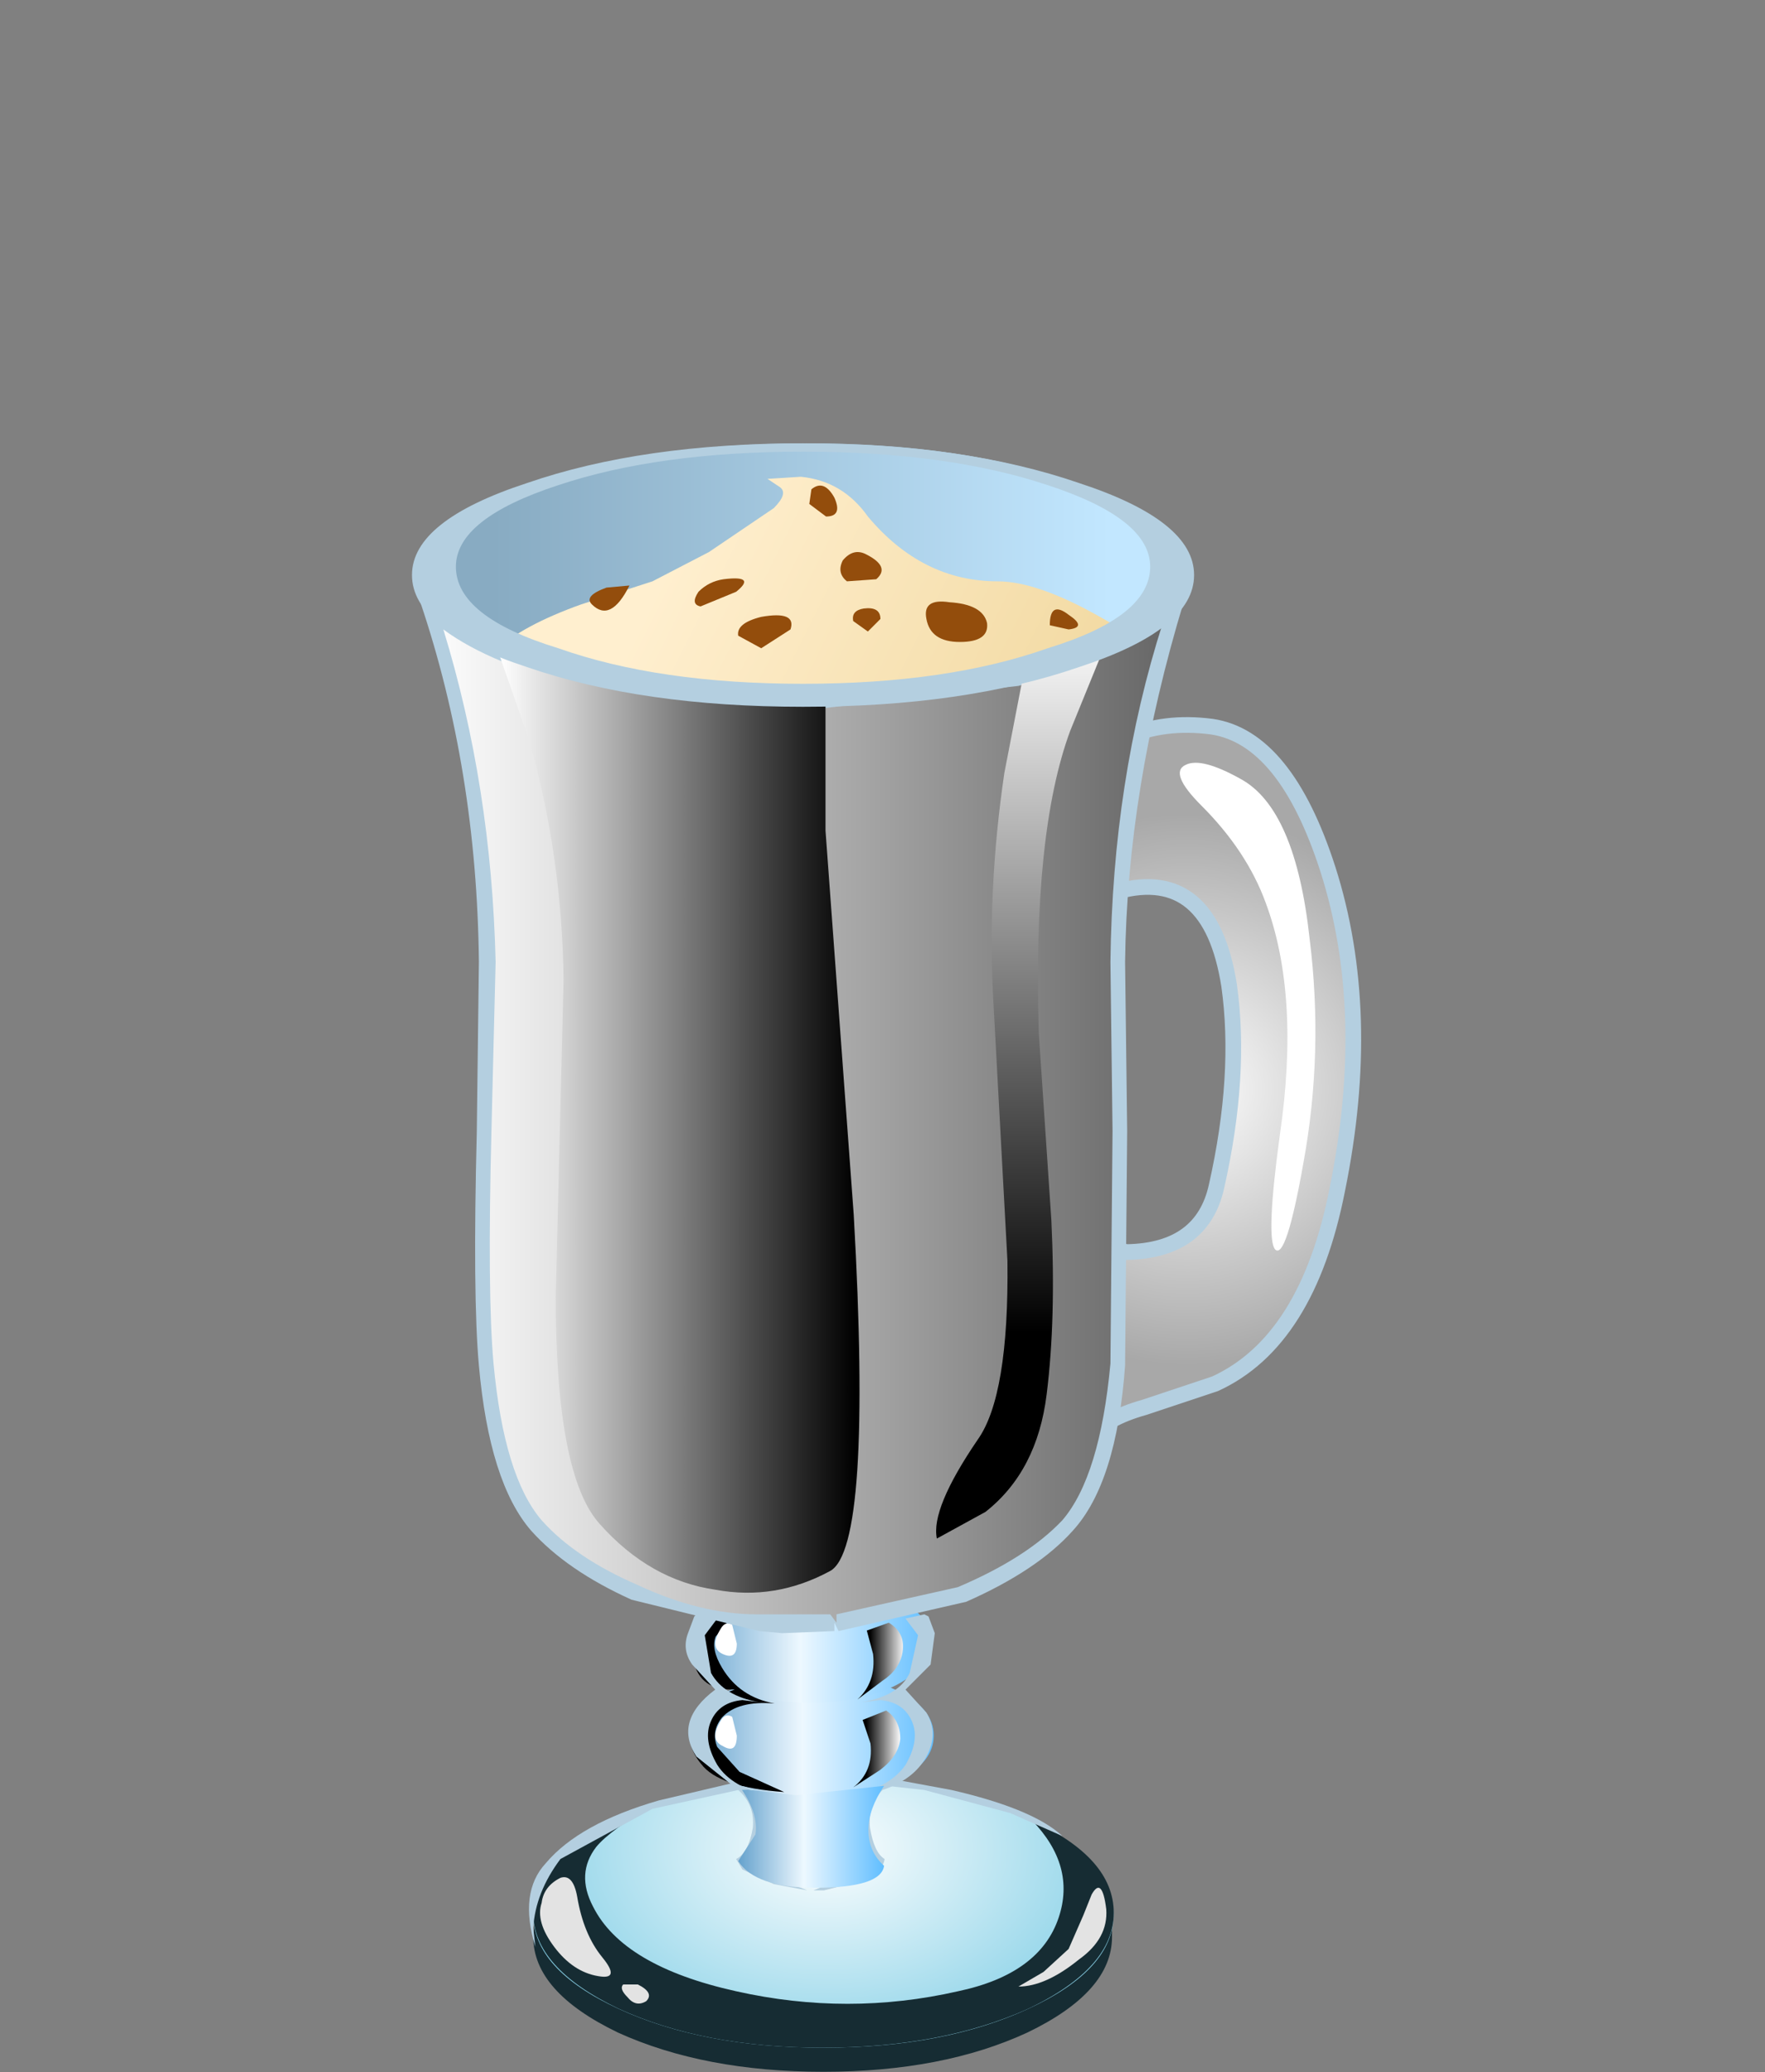 <?xml version="1.0" encoding="UTF-8" standalone="no"?>
<svg xmlns:xlink="http://www.w3.org/1999/xlink" height="49.55px" width="42.2px" xmlns="http://www.w3.org/2000/svg">
  <rect width="100%" height="100%" fill="#808080" stroke="none"/>
  <g transform="matrix(1.0, 0.0, 0.0, 1.0, 0.0, 0.0)">
    <use height="4.85" transform="matrix(0.75, 0.0, 0.0, 0.75, 12.75, 45.9)" width="18.45" xlink:href="#sprite0"/>
    <use height="8.55" transform="matrix(0.75, 0.0, 0.0, 0.75, 12.75, 42.55)" width="18.5" xlink:href="#sprite1"/>
    <use height="7.75" transform="matrix(0.75, 0.0, 0.0, 0.75, 12.75, 43.15)" width="18.5" xlink:href="#sprite2"/>
    <use height="3.0" transform="matrix(1.0, 0.0, 0.0, 1.0, 12.9, 44.9)" width="13.55" xlink:href="#shape3"/>
    <use height="4.0" transform="matrix(0.75, 0.0, 0.0, 0.75, 16.55, 40.0)" width="7.7" xlink:href="#sprite3"/>
    <use height="3.95" transform="matrix(0.75, 0.0, 0.0, 0.75, 16.5, 37.75)" width="7.7" xlink:href="#sprite4"/>
    <use height="5.6" transform="matrix(0.75, 0.0, 0.0, 0.75, 16.5, 38.65)" width="3.0" xlink:href="#sprite5"/>
    <use height="6.6" transform="matrix(1.0, 0.0, 0.0, 1.0, 16.4, 38.6)" width="6.0" xlink:href="#shape7"/>
    <use height="2.45" transform="matrix(0.75, 0.0, 0.0, 0.75, 20.5, 38.8)" width="1.45" xlink:href="#sprite6"/>
    <use height="2.45" transform="matrix(0.75, 0.0, 0.0, 0.75, 20.4, 40.9)" width="1.5" xlink:href="#sprite7"/>
    <use height="3.0" transform="matrix(1.111, 0.0, 0.0, 1.0, 17.117, 38.8)" width="0.45" xlink:href="#shape10"/>
    <use height="3.25" transform="matrix(0.75, 0.0, 0.0, 0.75, 17.65, 42.7)" width="4.65" xlink:href="#sprite8"/>
    <use height="23.25" transform="matrix(0.75, 0.0, 0.0, 0.75, 24.45, 17.35)" width="10.55" xlink:href="#sprite9"/>
    <use height="23.75" transform="matrix(0.75, 0.0, 0.0, 0.75, 24.25, 17.15)" width="11.05" xlink:href="#sprite10"/>
    <use height="15.55" transform="matrix(0.75, 0.0, 0.0, 0.75, 28.2, 18.25)" width="4.35" xlink:href="#sprite11"/>
    <use height="8.4" transform="matrix(0.75, 0.0, 0.0, 0.75, 10.25, 10.6)" width="24.05" xlink:href="#sprite12"/>
    <use height="27.45" transform="matrix(1.0, 0.0, 0.0, 1.0, 10.7, 11.4)" width="16.9" xlink:href="#shape16"/>
    <use height="33.2" transform="matrix(0.75, 0.0, 0.0, 0.75, 10.2, 13.95)" width="24.1" xlink:href="#sprite13"/>
    <use height="27.45" transform="matrix(1.0, 0.0, 0.0, 1.0, 10.05, 11.6)" width="18.45" xlink:href="#shape18"/>
    <use height="30.05" transform="matrix(0.75, 0.0, 0.0, 0.75, 11.9, 15.55)" width="11.55" xlink:href="#sprite14"/>
    <use height="28.45" transform="matrix(0.75, 0.0, 0.0, 0.75, 22.4, 15.45)" width="5.35" xlink:href="#sprite15"/>
    <use height="35.95" transform="matrix(1.0, 0.0, 0.0, 1.0, 9.85, 10.6)" width="18.7" xlink:href="#shape21"/>
  </g>
  <defs>
    <g id="sprite0" transform="matrix(1.0, 0.0, 0.0, 1.0, 0.0, 0.0)">
      <use height="4.85" transform="matrix(1.0, 0.0, 0.0, 1.0, 0.0, 0.0)" width="18.45" xlink:href="#shape0"/>
    </g>
    <g id="shape0" transform="matrix(1.0, 0.0, 0.0, 1.0, 0.0, 0.0)">
      <path d="M15.5 2.95 Q18.1 1.8 18.45 0.2 L18.45 0.55 Q18.45 2.3 15.75 3.6 13.05 4.85 9.25 4.85 5.45 4.85 2.7 3.6 0.0 2.3 0.0 0.55 L0.05 0.0 Q0.25 1.7 2.9 2.85 5.55 4.05 9.25 4.05 12.85 4.05 15.5 2.95" fill="#162c33" fill-rule="evenodd" stroke="none"/>
    </g>
    <g id="sprite1" transform="matrix(1.0, 0.0, 0.0, 1.0, 0.0, 0.0)">
      <use height="8.55" transform="matrix(1.0, 0.0, 0.0, 1.0, 0.0, 0.0)" width="18.5" xlink:href="#shape1"/>
    </g>
    <g id="shape1" transform="matrix(1.0, 0.0, 0.0, 1.0, 0.0, 0.0)">
      <path d="M18.5 4.3 Q18.5 6.05 15.8 7.3 13.1 8.55 9.25 8.55 5.4 8.55 2.7 7.3 0.0 6.05 0.0 4.3 0.0 2.55 2.7 1.25 5.45 0.0 9.25 0.0 13.05 0.0 15.8 1.25 18.5 2.55 18.5 4.3" fill="url(#gradient0)" fill-rule="evenodd" stroke="none"/>
    </g>
    <radialGradient cx="0" cy="0" gradientTransform="matrix(0.0, 0.009, 0.013, 0.0, 9.3, 2.2)" gradientUnits="userSpaceOnUse" id="gradient0" r="819.2" spreadMethod="pad">
      <stop offset="0.0" stop-color="#ffffff"/>
      <stop offset="0.988" stop-color="#83cfe6"/>
    </radialGradient>
    <g id="sprite2" transform="matrix(1.0, 0.0, 0.0, 1.0, 0.0, 0.0)">
      <use height="7.75" transform="matrix(1.003, 0.0, 0.0, 1.0, 0.0, 0.0)" width="18.45" xlink:href="#shape2"/>
    </g>
    <g id="shape2" transform="matrix(1.0, 0.0, 0.0, 1.0, 0.0, 0.0)">
      <path d="M15.85 0.5 Q18.45 1.7 18.45 3.45 18.45 5.2 15.75 6.5 13.0 7.75 9.2 7.75 5.4 7.75 2.7 6.5 0.0 5.2 0.0 3.45 0.0 1.25 3.85 0.0 2.45 0.8 2.0 1.35 1.35 2.2 1.9 3.25 2.85 5.15 6.45 5.95 10.0 6.75 13.5 5.95 16.1 5.4 16.7 3.6 17.25 1.95 15.85 0.5" fill="#162c33" fill-rule="evenodd" stroke="none"/>
    </g>
    <g id="shape3" transform="matrix(1.0, 0.0, 0.0, 1.0, -12.9, -44.9)">
      <path d="M13.4 44.9 Q13.7 44.8 13.8 45.35 13.95 46.25 14.4 46.8 14.85 47.35 14.3 47.25 13.7 47.15 13.25 46.55 12.8 45.95 12.95 45.5 13.0 45.1 13.4 44.9" fill="#e3e3e3" fill-rule="evenodd" stroke="none"/>
      <path d="M14.9 47.45 L15.25 47.45 Q15.65 47.65 15.45 47.85 15.2 48.0 15.0 47.75 14.8 47.55 14.9 47.45" fill="#e3e3e3" fill-rule="evenodd" stroke="none"/>
      <path d="M25.55 46.6 L25.9 45.8 26.1 45.3 Q26.35 44.85 26.45 45.65 26.5 46.35 25.8 46.85 25.0 47.5 24.35 47.5 L24.95 47.15 25.55 46.6" fill="#e3e3e3" fill-rule="evenodd" stroke="none"/>
    </g>
    <g id="sprite3" transform="matrix(1.0, 0.0, 0.0, 1.0, 0.0, 0.0)">
      <use height="4.0" transform="matrix(1.0, 0.0, 0.0, 1.0, 0.0, 0.0)" width="7.7" xlink:href="#shape4"/>
    </g>
    <g id="shape4" transform="matrix(1.0, 0.0, 0.0, 1.0, 0.0, 0.0)">
      <path d="M7.7 2.0 Q7.7 2.85 6.6 3.4 5.45 4.0 3.85 4.0 2.25 4.0 1.1 3.4 0.0 2.85 0.0 2.0 0.0 1.15 1.1 0.6 2.25 0.0 3.85 0.0 5.45 0.0 6.6 0.6 7.7 1.15 7.7 2.0" fill="url(#gradient1)" fill-rule="evenodd" stroke="none"/>
    </g>
    <linearGradient gradientTransform="matrix(0.005, 0.0, 0.0, -0.005, 3.85, 2.0)" gradientUnits="userSpaceOnUse" id="gradient1" spreadMethod="pad" x1="-819.2" x2="819.2">
      <stop offset="0.0" stop-color="#5a9bc9"/>
      <stop offset="0.459" stop-color="#edf8ff"/>
      <stop offset="0.976" stop-color="#61beff"/>
    </linearGradient>
    <g id="sprite4" transform="matrix(1.0, 0.0, 0.0, 1.0, 0.0, 0.0)">
      <use height="3.95" transform="matrix(1.0, 0.0, 0.0, 1.0, 0.0, 0.0)" width="7.7" xlink:href="#shape5"/>
    </g>
    <g id="shape5" transform="matrix(1.0, 0.0, 0.0, 1.0, 0.0, 0.0)">
      <path d="M7.7 2.0 Q7.7 2.8 6.55 3.4 5.45 3.95 3.85 3.95 2.25 3.95 1.1 3.4 0.0 2.8 0.0 2.0 0.0 1.15 1.1 0.6 2.25 0.0 3.85 0.0 5.45 0.0 6.55 0.6 7.7 1.2 7.7 2.0" fill="url(#gradient2)" fill-rule="evenodd" stroke="none"/>
    </g>
    <linearGradient gradientTransform="matrix(0.005, 0.0, 0.0, -0.005, 3.85, 2.0)" gradientUnits="userSpaceOnUse" id="gradient2" spreadMethod="pad" x1="-819.2" x2="819.2">
      <stop offset="0.0" stop-color="#5a9bc9"/>
      <stop offset="0.459" stop-color="#edf8ff"/>
      <stop offset="0.976" stop-color="#61beff"/>
    </linearGradient>
    <g id="sprite5" transform="matrix(1.0, 0.0, 0.0, 1.0, 0.0, 0.0)">
      <use height="5.65" transform="matrix(1.017, 0.0, 0.0, 0.991, 0.0, 0.0)" width="2.95" xlink:href="#shape6"/>
    </g>
    <g id="shape6" transform="matrix(1.0, 0.0, 0.0, 1.0, 0.0, 0.0)">
      <path d="M1.2 0.15 L0.8 0.65 Q0.65 1.05 1.0 1.65 1.55 2.6 2.65 2.8 1.5 2.7 1.0 3.25 0.65 3.7 0.85 4.2 L1.55 5.0 2.95 5.65 Q0.9 5.5 0.35 4.75 -0.1 4.2 0.0 3.55 0.1 2.9 0.65 2.65 L1.4 2.35 Q0.3 2.4 0.1 1.4 -0.2 0.0 0.4 0.0 L1.2 0.15" fill="#000000" fill-rule="evenodd" stroke="none"/>
    </g>
    <g id="shape7" transform="matrix(1.0, 0.0, 0.0, 1.0, -16.4, -38.6)">
      <path d="M17.1 40.4 L16.55 39.8 Q16.3 39.45 16.45 39.05 L16.6 38.65 16.65 38.6 17.15 38.7 16.85 39.1 17.0 40.0 Q17.3 40.55 18.15 40.7 L17.75 40.65 Q17.2 40.7 17.0 41.15 16.8 41.6 17.15 42.2 17.5 42.75 18.45 42.95 L18.0 42.85 18.2 43.65 17.9 44.45 18.2 44.75 19.3 45.2 18.5 45.05 17.75 44.7 17.6 44.45 Q17.9 44.3 18.0 43.7 18.05 43.15 17.65 42.8 L16.65 42.0 Q16.1 41.15 17.1 40.4" fill="#b4cfe0" fill-rule="evenodd" stroke="none"/>
      <path d="M21.95 39.1 L21.65 38.7 22.1 38.6 22.2 38.65 22.35 39.05 22.25 39.8 21.65 40.4 22.15 40.95 Q22.45 41.45 22.15 42.0 21.85 42.55 21.1 42.8 20.75 43.15 20.8 43.7 20.9 44.3 21.15 44.45 21.1 44.85 20.3 45.05 L19.7 45.2 19.45 45.2 20.55 44.75 20.85 44.45 20.55 43.65 20.75 42.85 20.5 42.9 Q21.3 42.7 21.65 42.2 22.0 41.6 21.8 41.15 21.6 40.7 21.05 40.65 L20.6 40.7 Q21.5 40.55 21.75 40.0 L21.95 39.1" fill="#b4cfe0" fill-rule="evenodd" stroke="none"/>
    </g>
    <g id="sprite6" transform="matrix(1.0, 0.0, 0.0, 1.0, 0.0, 0.0)">
      <use height="2.45" transform="matrix(1.0, 0.0, 0.0, 1.0, 0.0, 0.0)" width="1.45" xlink:href="#shape8"/>
    </g>
    <g id="shape8" transform="matrix(1.0, 0.0, 0.0, 1.0, 0.0, 0.0)">
      <path d="M1.0 0.0 Q1.5 0.3 1.45 0.85 1.4 1.45 0.8 1.85 L0.0 2.45 Q0.6 1.9 0.5 1.0 L0.3 0.25 1.0 0.0" fill="url(#gradient3)" fill-rule="evenodd" stroke="none"/>
    </g>
    <linearGradient gradientTransform="matrix(-7.0E-4, 0.0, 0.0, -7.0E-4, 0.95, 1.2)" gradientUnits="userSpaceOnUse" id="gradient3" spreadMethod="pad" x1="-819.2" x2="819.2">
      <stop offset="0.0" stop-color="#ffffff"/>
      <stop offset="0.976" stop-color="#000000"/>
    </linearGradient>
    <g id="sprite7" transform="matrix(1.0, 0.0, 0.0, 1.0, 0.0, 0.0)">
      <use height="2.45" transform="matrix(1.0, 0.0, 0.0, 1.0, 0.0, 0.0)" width="1.5" xlink:href="#shape9"/>
    </g>
    <g id="shape9" transform="matrix(1.0, 0.0, 0.0, 1.0, 0.0, 0.0)">
      <path d="M1.05 0.0 Q1.5 0.3 1.5 0.9 1.45 1.45 0.85 1.9 L0.0 2.45 Q0.65 1.95 0.55 1.05 L0.3 0.3 1.05 0.0" fill="url(#gradient4)" fill-rule="evenodd" stroke="none"/>
    </g>
    <linearGradient gradientTransform="matrix(-7.0E-4, 0.0, 0.0, -7.0E-4, 0.95, 1.25)" gradientUnits="userSpaceOnUse" id="gradient4" spreadMethod="pad" x1="-819.2" x2="819.2">
      <stop offset="0.0" stop-color="#ffffff"/>
      <stop offset="0.976" stop-color="#000000"/>
    </linearGradient>
    <g id="shape10" transform="matrix(1.0, 0.0, 0.0, 1.0, -18.15, -38.8)">
      <path d="M18.25 38.95 Q18.35 38.75 18.5 38.85 L18.6 39.3 Q18.6 39.7 18.3 39.55 18.0 39.4 18.25 38.95" fill="#ffffff" fill-rule="evenodd" stroke="none"/>
      <path d="M18.25 41.15 Q18.35 40.95 18.5 41.05 L18.6 41.5 Q18.6 41.95 18.3 41.75 18.0 41.6 18.25 41.15" fill="#ffffff" fill-rule="evenodd" stroke="none"/>
    </g>
    <g id="sprite8" transform="matrix(1.0, 0.0, 0.0, 1.0, 0.0, 0.0)">
      <use height="3.25" transform="matrix(1.0, 0.0, 0.0, 1.0, 0.0, 0.0)" width="4.65" xlink:href="#shape11"/>
    </g>
    <g id="shape11" transform="matrix(1.0, 0.0, 0.0, 1.0, 0.0, 0.0)">
      <path d="M0.1 0.1 L1.85 0.3 4.65 0.0 Q4.15 0.75 4.15 1.4 4.15 2.1 4.65 2.55 4.55 3.25 2.45 3.25 0.55 3.25 0.0 2.4 L0.55 1.55 Q0.65 0.9 0.1 0.1" fill="url(#gradient5)" fill-rule="evenodd" stroke="none"/>
    </g>
    <linearGradient gradientTransform="matrix(0.003, 0.0, 0.0, -0.003, 2.3, 1.65)" gradientUnits="userSpaceOnUse" id="gradient5" spreadMethod="pad" x1="-819.2" x2="819.2">
      <stop offset="0.0" stop-color="#5a9bc9"/>
      <stop offset="0.459" stop-color="#edf8ff"/>
      <stop offset="0.976" stop-color="#61beff"/>
    </linearGradient>
    <g id="sprite9" transform="matrix(1.0, 0.0, 0.0, 1.0, 0.0, 0.0)">
      <use height="23.25" transform="matrix(1.0, 0.0, 0.0, 1.0, 0.0, 0.0)" width="10.55" xlink:href="#shape12"/>
    </g>
    <g id="shape12" transform="matrix(1.0, 0.0, 0.0, 1.0, 0.0, 0.0)">
      <path d="M1.2 2.2 Q3.0 -0.35 6.05 0.05 8.4 0.4 9.75 4.6 11.2 9.15 10.05 14.8 9.1 19.65 6.15 21.0 L3.9 21.75 Q2.65 22.1 2.2 22.7 1.15 24.0 0.85 22.1 0.7 21.3 0.7 18.95 L0.9 17.2 1.05 16.45 3.35 16.8 Q5.75 16.75 6.2 14.7 7.0 11.15 6.6 8.3 6.0 4.5 3.05 5.3 0.0 6.2 0.0 4.75 0.0 3.85 1.2 2.2" fill="url(#gradient6)" fill-rule="evenodd" stroke="none"/>
    </g>
    <radialGradient cx="0" cy="0" gradientTransform="matrix(0.011, 0.0, 0.0, -0.011, 5.25, 11.6)" gradientUnits="userSpaceOnUse" id="gradient6" r="819.2" spreadMethod="pad">
      <stop offset="0.0" stop-color="#ffffff"/>
      <stop offset="0.976" stop-color="#a8a8a8"/>
    </radialGradient>
    <g id="sprite10" transform="matrix(1.0, 0.0, 0.0, 1.0, 0.0, 0.0)">
      <use height="23.75" transform="matrix(1.0, 0.0, 0.0, 1.0, 0.0, 0.0)" width="11.05" xlink:href="#shape13"/>
    </g>
    <g id="shape13" transform="matrix(1.0, 0.0, 0.0, 1.0, 0.0, 0.0)">
      <path d="M1.45 2.45 Q3.25 -0.1 6.3 0.3 8.65 0.65 10.0 4.85 11.45 9.4 10.3 15.05 9.35 19.9 6.4 21.25 L4.15 22.0 Q2.9 22.35 2.45 22.95 1.4 24.25 1.1 22.35 0.95 21.55 0.95 19.2 L1.15 17.45 1.3 16.7 3.6 17.05 Q6.0 17.0 6.45 14.95 7.25 11.4 6.85 8.55 6.25 4.75 3.3 5.55 0.25 6.45 0.25 5.0 0.25 4.1 1.45 2.45 Z" fill="none" stroke="#b4cfe0" stroke-linecap="butt" stroke-linejoin="miter" stroke-width="0.5"/>
    </g>
    <g id="sprite11" transform="matrix(1.0, 0.0, 0.0, 1.0, 0.0, 0.0)">
      <use height="15.55" transform="matrix(1.0, 0.0, 0.0, 1.0, 0.0, 0.0)" width="4.35" xlink:href="#shape14"/>
    </g>
    <g id="shape14" transform="matrix(1.0, 0.0, 0.0, 1.0, 0.0, 0.0)">
      <path d="M1.95 0.5 Q3.7 1.45 4.15 5.6 4.6 9.2 3.95 12.75 3.4 15.85 3.05 15.5 2.75 15.15 3.2 11.85 3.85 7.4 2.75 4.45 2.15 2.8 0.7 1.35 -0.35 0.3 0.2 0.05 0.7 -0.2 1.95 0.5" fill="#ffffff" fill-rule="evenodd" stroke="none"/>
    </g>
    <g id="sprite12" transform="matrix(1.0, 0.0, 0.0, 1.0, 0.0, 0.0)">
      <use height="8.4" transform="matrix(1.0, 0.0, 0.0, 1.0, 0.0, 0.0)" width="24.05" xlink:href="#shape15"/>
    </g>
    <g id="shape15" transform="matrix(1.0, 0.0, 0.0, 1.0, 0.0, 0.0)">
      <path d="M24.05 4.2 Q24.05 5.95 20.55 7.15 17.05 8.4 12.05 8.4 7.05 8.4 3.55 7.15 0.0 5.95 0.0 4.2 0.0 2.45 3.55 1.25 7.05 0.0 12.05 0.0 17.05 0.0 20.55 1.25 24.05 2.45 24.05 4.2" fill="url(#gradient7)" fill-rule="evenodd" stroke="none"/>
    </g>
    <linearGradient gradientTransform="matrix(-0.012, 0.0, 0.0, 0.012, 11.9, 4.2)" gradientUnits="userSpaceOnUse" id="gradient7" spreadMethod="pad" x1="-819.2" x2="819.2">
      <stop offset="0.0" stop-color="#c2e7ff"/>
      <stop offset="1.0" stop-color="#88abc2"/>
    </linearGradient>
    <g id="shape16" transform="matrix(1.0, 0.0, 0.0, 1.0, -10.7, -11.4)">
      <path d="M25.05 18.2 Q23.45 19.25 22.2 19.35 L12.4 18.25 11.3 17.9 Q10.85 17.65 11.0 16.95 11.2 16.1 11.85 15.55 12.5 14.95 13.9 14.45 L15.6 13.9 16.95 13.2 18.5 12.15 Q18.85 11.8 18.65 11.65 L18.35 11.45 19.15 11.4 Q20.15 11.5 20.75 12.35 22.05 13.9 23.85 13.9 24.8 13.9 26.3 14.75 27.95 15.65 27.25 16.4 L25.05 18.2" fill="url(#gradient8)" fill-rule="evenodd" stroke="none"/>
      <path d="M26.9 20.0 Q26.85 20.95 23.65 22.85 L12.05 23.9 11.7 21.9 11.0 17.7 10.7 16.45 11.6 17.3 Q12.95 18.1 15.4 18.2 L19.9 18.55 22.85 18.35 24.8 17.45 26.1 16.75 27.6 16.25 26.9 20.0" fill="url(#gradient9)" fill-rule="evenodd" stroke="none"/>
      <path d="M26.9 20.0 Q26.75 21.55 26.75 23.0 L26.85 30.8 Q26.75 35.05 25.55 36.5 L23.0 38.1 Q21.4 38.75 20.05 38.8 L19.85 38.8 19.45 38.85 18.05 38.8 Q16.7 38.75 15.2 38.1 13.7 37.4 12.85 36.5 11.6 35.05 11.55 30.8 L11.65 23.0 11.45 20.15 Q14.6 21.35 19.0 21.35 23.65 21.35 26.9 20.0" fill="url(#gradient10)" fill-rule="evenodd" stroke="none"/>
    </g>
    <linearGradient gradientTransform="matrix(0.008, 0.004, 0.004, -0.008, 22.05, 17.75)" gradientUnits="userSpaceOnUse" id="gradient8" spreadMethod="pad" x1="-819.2" x2="819.2">
      <stop offset="0.0" stop-color="#ffefcf"/>
      <stop offset="1.0" stop-color="#edd190"/>
    </linearGradient>
    <linearGradient gradientTransform="matrix(0.01, 0.0, 0.0, -0.01, 19.15, 20.1)" gradientUnits="userSpaceOnUse" id="gradient9" spreadMethod="pad" x1="-819.2" x2="819.2">
      <stop offset="0.0" stop-color="#fff1d4"/>
      <stop offset="1.0" stop-color="#d4bb81"/>
    </linearGradient>
    <linearGradient gradientTransform="matrix(0.009, 0.0, 0.0, -0.009, 19.2, 29.45)" gradientUnits="userSpaceOnUse" id="gradient10" spreadMethod="pad" x1="-819.2" x2="819.2">
      <stop offset="0.0" stop-color="#bd834c"/>
      <stop offset="1.0" stop-color="#775126"/>
    </linearGradient>
    <g id="sprite13" transform="matrix(1.0, 0.0, 0.0, 1.0, 0.0, 0.0)">
      <use height="31.4" transform="matrix(1.057, 0.0, 0.0, 1.057, 0.0, 0.0)" width="22.8" xlink:href="#shape17"/>
    </g>
    <g id="shape17" transform="matrix(1.0, 0.0, 0.0, 1.0, 0.0, 0.0)">
      <path d="M22.7 0.05 L22.8 0.0 22.6 0.5 Q20.9 5.95 20.8 11.45 L20.95 21.25 Q20.9 26.6 19.3 28.4 18.3 29.55 16.15 30.45 14.15 31.25 12.4 31.35 L12.2 31.35 11.65 31.4 9.95 31.35 Q8.25 31.3 6.35 30.45 4.4 29.6 3.35 28.4 1.75 26.65 1.7 21.25 L1.8 11.45 Q1.75 5.55 0.0 0.5 L0.0 0.45 Q0.85 1.8 4.0 2.7 7.15 3.6 11.25 3.6 15.7 3.6 19.0 2.6 22.25 1.55 22.7 0.05" fill="url(#gradient11)" fill-rule="evenodd" stroke="none"/>
    </g>
    <linearGradient gradientTransform="matrix(0.014, 0.0, 0.0, -0.014, 11.4, 15.7)" gradientUnits="userSpaceOnUse" id="gradient11" spreadMethod="pad" x1="-819.2" x2="819.2">
      <stop offset="0.0" stop-color="#ffffff"/>
      <stop offset="1.0" stop-color="#636363"/>
    </linearGradient>
    <g id="shape18" transform="matrix(1.0, 0.0, 0.0, 1.0, -10.05, -11.6)">
      <path d="M28.05 13.9 L28.1 13.8 28.5 13.75 28.45 14.0 28.3 14.4 Q26.95 18.85 26.9 23.0 L26.95 27.05 26.9 32.65 Q26.7 35.45 25.65 36.6 24.8 37.55 23.1 38.3 L20.05 39.0 19.95 38.8 19.95 39.0 18.7 39.05 18.15 39.0 15.1 38.25 Q13.55 37.55 12.7 36.6 11.7 35.45 11.45 32.65 11.3 31.0 11.4 27.05 L11.45 23.0 Q11.4 18.4 10.05 14.4 L10.4 14.2 Q11.0 15.25 13.5 15.95 L19.1 16.6 Q22.55 16.6 25.1 15.8 27.7 15.05 28.05 13.9 M26.55 23.0 Q26.6 18.65 27.8 14.9 26.7 15.8 24.35 16.4 L19.1 17.0 14.0 16.45 Q11.75 15.9 10.6 15.05 11.75 18.8 11.85 23.0 L11.75 27.05 Q11.65 30.95 11.8 32.6 12.05 35.3 12.95 36.35 13.75 37.25 15.25 37.9 16.75 38.6 18.1 38.6 L19.85 38.6 20.0 38.8 20.0 38.6 22.9 37.95 Q24.55 37.25 25.4 36.35 26.3 35.3 26.55 32.6 L26.6 27.05 26.55 23.0" fill="#b4cfe0" fill-rule="evenodd" stroke="none"/>
      <path d="M17.3 13.85 Q18.1 13.75 17.6 14.15 L16.75 14.5 Q16.5 14.45 16.7 14.15 16.95 13.9 17.3 13.85" fill="#934d0c" fill-rule="evenodd" stroke="none"/>
      <path d="M18.2 14.75 Q19.05 14.6 18.9 15.05 L18.2 15.5 17.65 15.2 Q17.6 14.9 18.2 14.75" fill="#934d0c" fill-rule="evenodd" stroke="none"/>
      <path d="M15.05 14.0 Q14.6 14.9 14.15 14.45 13.95 14.25 14.5 14.05 L15.05 14.0" fill="#934d0c" fill-rule="evenodd" stroke="none"/>
      <path d="M22.7 14.4 Q23.5 14.45 23.6 14.9 23.65 15.35 22.95 15.35 22.25 15.35 22.15 14.8 22.05 14.3 22.7 14.4" fill="#934d0c" fill-rule="evenodd" stroke="none"/>
      <path d="M20.7 13.25 Q21.3 13.55 20.95 13.85 L20.25 13.9 Q20.0 13.7 20.15 13.4 20.4 13.1 20.7 13.25" fill="#934d0c" fill-rule="evenodd" stroke="none"/>
      <path d="M20.65 14.55 Q21.05 14.5 21.05 14.8 L20.75 15.1 20.4 14.85 Q20.35 14.6 20.65 14.55" fill="#934d0c" fill-rule="evenodd" stroke="none"/>
      <path d="M25.55 14.7 Q26.0 15.0 25.55 15.05 L25.1 14.95 Q25.1 14.35 25.55 14.7" fill="#934d0c" fill-rule="evenodd" stroke="none"/>
      <path d="M19.4 11.7 Q19.7 11.45 19.95 11.9 20.15 12.35 19.75 12.35 L19.35 12.05 19.4 11.7" fill="#934d0c" fill-rule="evenodd" stroke="none"/>
      <path d="M14.15 16.95 Q14.45 16.95 14.3 17.25 14.2 17.55 13.95 17.4 13.7 17.25 13.8 17.1 13.85 16.95 14.15 16.95" fill="#934d0c" fill-rule="evenodd" stroke="none"/>
    </g>
    <g id="sprite14" transform="matrix(1.0, 0.0, 0.0, 1.0, 0.0, 0.0)">
      <use height="30.05" transform="matrix(1.0, 0.0, 0.0, 1.0, 0.0, 0.0)" width="11.55" xlink:href="#shape19"/>
    </g>
    <g id="shape19" transform="matrix(1.0, 0.0, 0.0, 1.0, 0.0, 0.0)">
      <path d="M0.0 0.0 L3.45 0.85 10.45 1.75 10.45 5.75 11.35 18.0 Q11.95 28.6 10.6 29.35 8.85 30.3 6.95 29.95 4.85 29.65 3.25 27.85 1.85 26.3 1.85 20.6 L2.1 10.5 Q2.05 6.55 1.0 2.85 L0.0 0.0" fill="url(#gradient12)" fill-rule="evenodd" stroke="none"/>
    </g>
    <linearGradient gradientTransform="matrix(0.007, 0.0, 0.0, -0.007, 5.8, 15.0)" gradientUnits="userSpaceOnUse" id="gradient12" spreadMethod="pad" x1="-819.2" x2="819.2">
      <stop offset="0.0" stop-color="#ffffff"/>
      <stop offset="0.988" stop-color="#000000"/>
    </linearGradient>
    <g id="sprite15" transform="matrix(1.0, 0.0, 0.0, 1.0, 0.0, 0.0)">
      <use height="28.45" transform="matrix(1.0, 0.0, 0.0, 1.0, 0.0, 0.0)" width="5.35" xlink:href="#shape20"/>
    </g>
    <g id="shape20" transform="matrix(1.0, 0.0, 0.0, 1.0, 0.0, 0.0)">
      <path d="M2.75 0.95 L5.35 0.0 4.25 2.7 Q3.05 5.95 3.25 12.35 L3.65 18.3 Q3.8 21.45 3.5 23.85 3.2 26.3 1.55 27.6 L0.0 28.45 Q-0.2 27.5 1.3 25.3 2.3 23.9 2.25 19.6 L1.8 11.3 Q1.6 7.8 2.15 4.05 L2.75 0.95" fill="url(#gradient13)" fill-rule="evenodd" stroke="none"/>
    </g>
    <linearGradient gradientTransform="matrix(0.0, 0.014, 0.014, 0.0, 2.7, 10.7)" gradientUnits="userSpaceOnUse" id="gradient13" spreadMethod="pad" x1="-819.2" x2="819.2">
      <stop offset="0.0" stop-color="#ffffff"/>
      <stop offset="0.988" stop-color="#000000"/>
    </linearGradient>
    <g id="shape21" transform="matrix(1.0, 0.0, 0.0, 1.0, -9.85, -10.6)">
      <path d="M25.05 15.5 Q27.5 14.75 27.5 13.55 27.5 12.4 25.05 11.6 22.65 10.8 19.2 10.8 15.75 10.8 13.35 11.6 10.9 12.4 10.9 13.55 10.9 14.75 13.35 15.5 15.75 16.35 19.2 16.35 22.65 16.35 25.05 15.5 M28.55 13.75 Q28.55 15.05 25.8 15.95 23.05 16.9 19.2 16.9 15.35 16.9 12.6 15.95 9.85 15.05 9.85 13.75 9.85 12.45 12.6 11.55 15.35 10.6 19.2 10.6 23.05 10.6 25.8 11.55 28.55 12.45 28.55 13.75" fill="#b4cfe0" fill-rule="evenodd" stroke="none"/>
      <path d="M15.6 43.25 L13.4 44.45 Q12.8 45.25 12.75 46.1 L12.8 46.55 Q12.4 45.25 13.05 44.55 13.85 43.6 15.75 43.05 L17.45 42.65 Q18.3 42.8 17.65 42.8 L15.6 43.25" fill="#b4cfe0" fill-rule="evenodd" stroke="none"/>
      <path d="M24.15 43.35 L22.1 42.8 21.2 42.7 21.2 42.65 21.4 42.55 22.75 42.8 Q24.7 43.25 25.4 43.9 L24.15 43.35" fill="#b4cfe0" fill-rule="evenodd" stroke="none"/>
    </g>
  </defs>
</svg>
